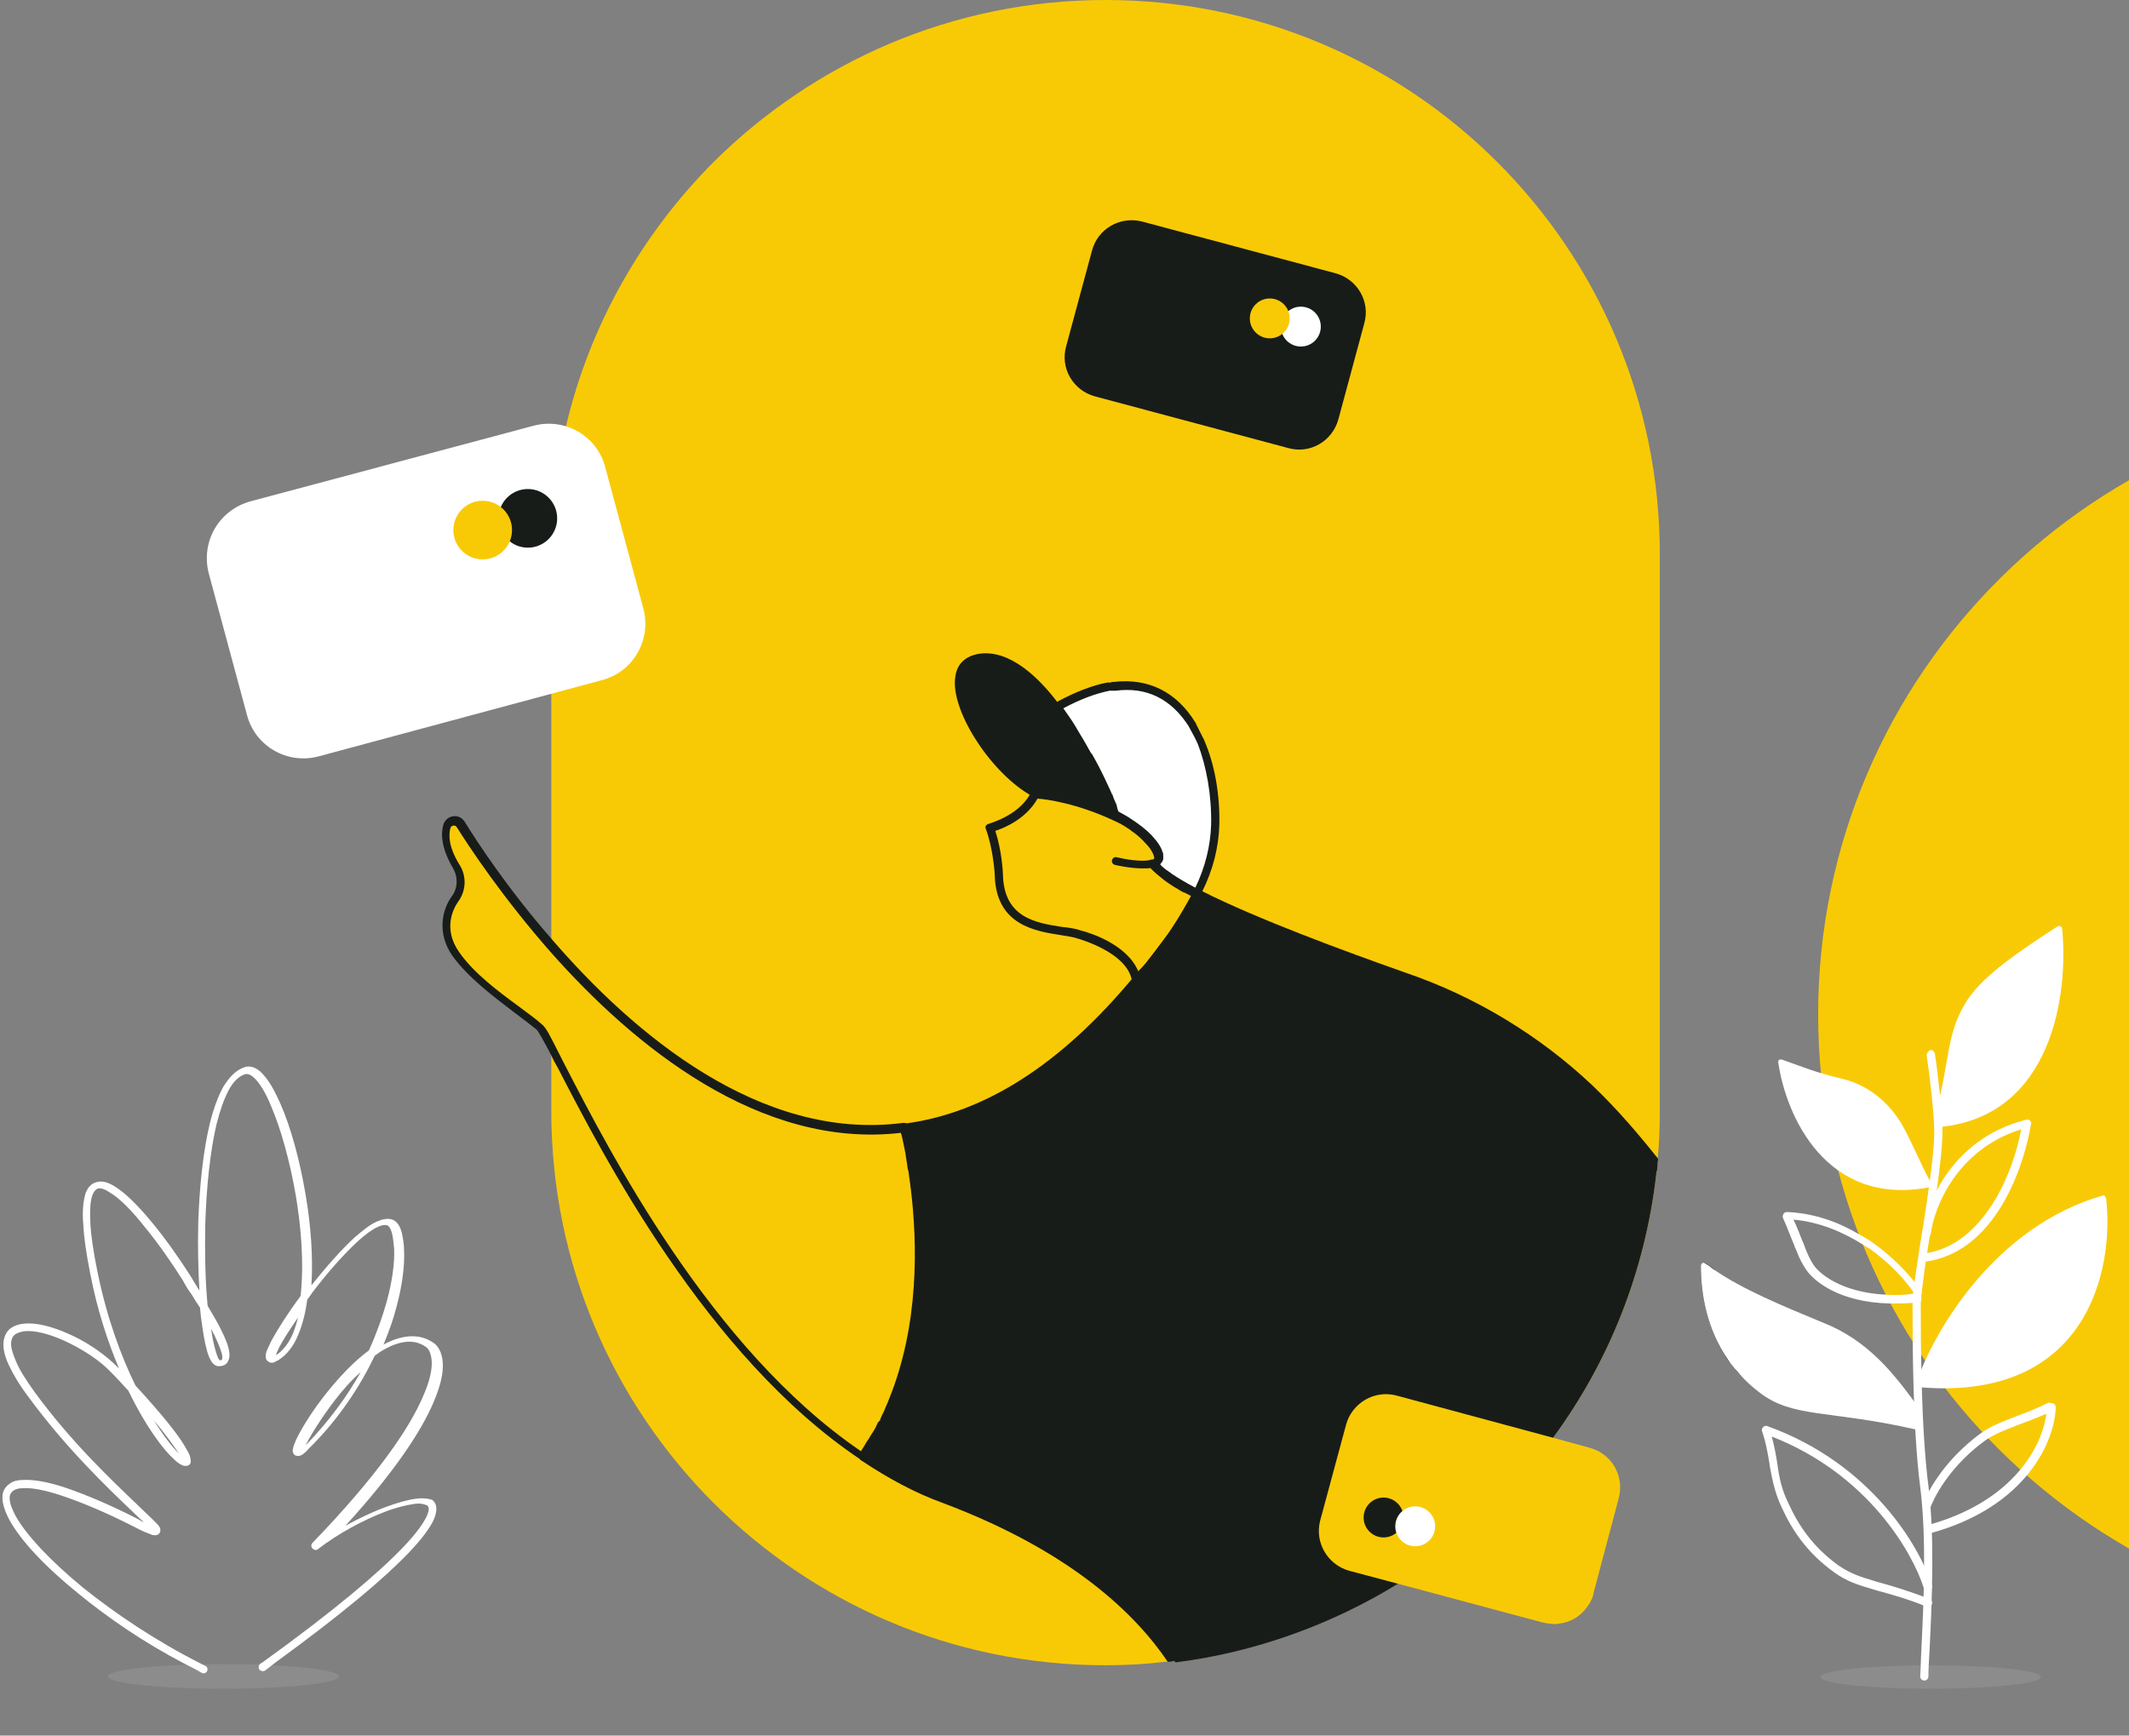 <svg xmlns="http://www.w3.org/2000/svg" width="363" height="296" fill="none" viewBox="0 0 363 296">
    <rect x="0" y="0" width="363" height="296" fill="#808080" stroke="none"/>
    <g clip-path="url(#clip0)">
        <path fill="#F8CA06" d="M283 94.5v95c0 2.9-.1 5.7-.4 8.5 0 .4 0 .7-.1 1.1 0 .4-.1.7-.1 1.1-1.9 16.7-8.1 32.1-17.6 45-7.2 9.9-16.4 18.4-26.9 24.8-11.2 6.9-23.8 11.5-37.4 13.2-.3 0-.6.1-.9.1-.3 0-.6.1-.8.1-3.4.4-6.8.6-10.3.6-52.2 0-94.5-42.3-94.5-94.5v-95c0-1.1 0-2.1.1-3.2 0-1.8.2-3.6.3-5.3.4-4.5 1.1-8.9 2.1-13.3 4.1-17.4 13-32.8 25.1-45C138.8 10.6 162.4 0 188.5 0 240.7 0 283 42.3 283 94.5zM415.5 278c58.266 0 105.5-47.01 105.5-105S473.766 68 415.5 68 310 115.01 310 173s47.234 105 105.5 105z"/>
        <path fill="#fff" d="M204 152.3c-3.3-1.7-5.9-3.3-7.1-4.6-.2-.2-.3-.3-.4-.5.6-.2 1-.6.9-1.2 0-.6-.5-1.6-1.7-2.9-1.5-1.6-3.7-3-5.8-4.1.1 0-.3-1.1-1-2.9 0-.1-.1-.2-.1-.3-.8-1.8-1.9-4.3-3.3-6.9-.1-.1-.1-.3-.2-.4-.1-.2-.2-.3-.3-.5-1.4-2.5-3-5.1-4.8-7.5 0 0 0-.1-.1-.1 3.2-1.9 6.1-3 8.7-3.4h.2c.1 0 .2 0 .2-.1h.1c.1 0 .2 0 .3-.1h.3c6.2-.8 10.4 2.1 13.2 6.6.5.9 1 1.8 1.4 2.7 0 0 0 .1.1.1 1.9 4.3 2.6 9.5 2.5 14.2 0 4.3-1.1 8.3-3.1 11.9z"/>
        <path fill="#181C19" d="M205.3 126.2c0-.1 0-.1-.1-.2l-1.3-2.6c0-.1 0-.1-.1-.2-3.2-5.2-8-7.6-13.9-6.9h-.2c-.1 0-.2 0-.3.1H189.1 188.8c-2.6.5-5.4 1.6-8.4 3.2-.2.1-.3.2-.5.3l-.1.1c-.2.2-.3.4-.2.7 0 .1.1.2.2.3.4.6.9 1.2 1.3 1.8.2.2.3.4.5.7.2.3.4.6.6 1 .8 1.2 1.6 2.5 2.3 3.9l.3.6s0 .1.1.1c0 .1.1.1.1.2 1.5 2.8 2.7 5.2 3.3 6.8 0 .1.1.1.1.2l.6-.3-.5.4c.2.5.4.9.5 1.2 0 .1 0 .1.1.2.1.3.2.5.2.7 0 .1 0 .1.1.2v.2c0 .2 0 .4.2.5l.2.2c.9.5 1.7.9 2.5 1.4.3.2.5.3.7.5.9.6 1.7 1.3 2.4 2 .8.9 1.2 1.5 1.4 1.9 0 .1 0 .1.1.2v.1c0 .1 0 .2.1.3 0 .2 0 .3-.4.5h-.1c-.1 0-.3.2-.4.3-.1.2-.1.5 0 .7.1.1.2.3.3.4 0 0 .1.1.1.2.5.5 1.2 1.1 2.1 1.8.4.3.8.6 1.3.9.3.2.6.4 1 .6.3.2.6.4 1 .6h.1l.6.3.6.3.6.3c.1 0 .2.1.3.1.2 0 .5-.1.6-.4l.3-.6c1.8-3.6 2.8-7.5 2.9-11.4.1-5.2-.8-10.3-2.6-14.4zm1.2 14.4c-.1 3.6-1 7.3-2.7 10.8-1.7-.9-3-1.7-3.9-2.3-.3-.2-.5-.4-.7-.5-.6-.4-1.1-.8-1.4-1.2.1-.1.2-.2.2-.3l.2-.2c.1-.3.2-.6.1-1v-.3c0-.1 0-.2-.1-.3-.2-.8-.8-1.7-1.8-2.8-.4-.4-.8-.8-1.3-1.2-.2-.1-.3-.3-.5-.4-.5-.4-1.1-.8-1.7-1.2-.7-.5-1.5-.9-2.2-1.3-.1-.2-.2-.5-.3-1v-.1c-.2-.4-.4-.9-.7-1.6v-.2l-.7.5.5-.4c-.7-1.6-1.8-4.1-3.4-7l-.1-.1c-.1-.1-.1-.2-.1-.2l-.3-.5c-.7-1.2-1.4-2.5-2.1-3.7-.1-.2-.2-.3-.3-.5-.6-1-1.3-1.9-1.9-2.8 2.8-1.5 5.4-2.5 7.9-3h1c5.3-.7 9.5 1.4 12.5 6.1 0 0 0 .1.1.2.4.8.9 1.6 1.3 2.5 0 .1 0 .1.1.2 1.5 3.9 2.4 8.8 2.3 13.8z"/>
        <path fill="#F8CA06" d="M204.001 152.3c-5 9.5-9.7 13.9-10.4 14.6-1-5.3-9.6-7.6-9.6-7.6-3.6-1.3-13.7 0-13.8-10.4 0 0-.2-4.5-1.5-7.8 0 0 5.6-1.4 7.7-5.8 0 0 6 .3 13.6 3.8 2.2 1 4.3 2.4 5.8 4.1 1.1 1.2 1.6 2.1 1.7 2.8.1.7-.3 1-.9 1.2.1.2.2.3.4.5 1.2 1.3 3.7 2.9 7 4.6z"/>
        <path fill="#181C19" d="M204.7 152.1c-.1-.2-.2-.3-.4-.4 0 0-.1 0-.1-.1-.2-.1-.3-.2-.5-.2-1.7-.9-3-1.7-3.9-2.3-.3-.2-.5-.4-.7-.5-.7-.5-1.1-.9-1.4-1.2l.2-.2.2-.2c.2-.3.2-.7.2-1v-.2c0-.1 0-.2-.1-.3-.2-.8-.8-1.6-1.8-2.7-.4-.4-.8-.9-1.3-1.3-.2-.1-.3-.3-.5-.4-.5-.4-1.1-.8-1.7-1.2-.7-.4-1.5-.9-2.3-1.2-.1-.1-.2-.1-.3-.2-.2-.1-.3-.2-.5-.2-.3-.1-.6-.3-.9-.4-7-3-12.2-3.2-12.5-3.2-.2 0-.4.1-.5.2 0 0-.1.1-.1.2-.1.1-.1.3-.2.4-2.1 3.7-6.9 4.9-7 5-.2 0-.4.2-.5.3-.1.2-.1.4 0 .6 1.2 3.2 1.5 7.5 1.5 7.6.1 8.8 6.9 9.8 11.4 10.5 1.1.2 2.1.3 2.8.6h.1c.2.1 7.8 2.2 9 6.7 0 .1.1.2.1.3 0 .2.1.3.2.4l.2.2h.2c.2 0 .3 0 .4-.2l.1-.1c3.4-3.4 7-8.4 10.1-14.1l.3-.6c.3-.2.3-.4.2-.6zm-20.4 6.6c-.8-.3-1.9-.5-3.1-.6-4.5-.7-10.1-1.5-10.2-9.1 0-.2-.2-4-1.3-7.3 1.6-.5 5.3-2.1 7.2-5.5 1.5.1 6.7.8 12.9 3.7.9.4 1.7.8 2.4 1.3.3.2.5.3.7.5.9.6 1.7 1.3 2.4 2.1.8.8 1.1 1.4 1.3 1.8 0 .1 0 .1.1.2v.1c0 .1.1.2.1.3 0 .2 0 .3-.3.5 0 0-.1 0-.2.1l-.3.3c-.1.2-.1.5 0 .7.1.1.2.3.3.4l.1.1c.5.5 1.2 1.1 2.1 1.8.4.3.8.6 1.3.9.3.2.6.4 1 .6.3.2.6.4 1 .6h.1l.6.3.6.3c-1.1 2-2.2 3.9-3.4 5.7-.4.6-.8 1.2-1.2 1.7-1.1 1.5-2.1 2.9-3.2 4.2-.4.5-.8.9-1.2 1.3-1.9-4.7-8.5-6.7-9.8-7z"/>
        <path fill="#181C19" d="M194.8 148.1c-2 0-4.3-.5-4.7-.6-.4-.1-.6-.5-.5-.8.1-.4.5-.6.8-.5 1.2.3 4.5.9 5.9.4.4-.1.8.1.9.4.1.4-.1.8-.4.9-.5.2-1.2.2-2 .2z"/>
        <path fill="#fff" d="M188.9 135.9c-.8-1.8-1.9-4.3-3.3-6.9 1.4 2.7 2.6 5.1 3.3 6.9z"/>
        <path fill="#181C19" d="M188.9 136.6c-.3 0-.5-.2-.6-.4-.7-1.6-1.8-4-3.3-6.8-.1-.1-.1-.2-.1-.3 0-.2.1-.5.4-.6.3-.2.8-.1 1 .3 1.6 2.8 2.7 5.3 3.4 6.9 0 .1.1.2.1.3 0 .3-.2.5-.4.6h-.5z"/>
        <path fill="#181C19" d="M189.9 138.9c-7.5-3.4-13.6-3.8-13.6-3.8-8.9-4.9-18-21.6-9.3-23 4.6-.7 9.3 3.3 13.2 8.5l.1.1c1.8 2.4 3.4 4.9 4.8 7.4.1.2.2.3.3.5.1.1.1.3.2.4 1.4 2.6 2.6 5.1 3.3 6.9.1.1.1.2.1.3.7 1.6 1 2.7.9 2.7z"/>
        <path fill="#181C19" d="M190.6 138.7c0-.2-.1-.6-.3-1.1v-.1c-.2-.4-.3-1-.6-1.6 0-.1-.1-.2-.1-.3 0-.1-.1-.2-.1-.2-.1-.3-.2-.6-.4-.9 0 0 0-.1-.1-.1-.1-.2-.2-.4-.3-.7 0 0 0-.1-.1-.1-.2-.5-.5-1-.8-1.6-.2-.3-.3-.7-.5-1v-.1c-.3-.7-.7-1.3-1.1-2.1v-.1s0-.1-.1-.1c0-.1-.1-.1-.1-.2l-.3-.5c-.7-1.3-1.4-2.5-2.2-3.6-.1-.2-.2-.3-.3-.5-.8-1.2-1.6-2.3-2.4-3.4l-.1-.1c-.1-.2-.2-.3-.3-.4-3.3-4.4-8.3-9.2-13.5-8.4-2.3.4-3.7 1.7-4 3.8-1 5.5 5.7 16.1 12.6 20.2.1.1.3.2.4.2.1 0 .1.1.2.1h.1c.1 0 6 .4 13.2 3.7 0 0 .1 0 .1.1.1.1.2.1.3.1.2 0 .4-.1.5-.3.3-.2.4-.4.3-.7zm-26.3-23.2c.3-1.5 1.2-2.4 2.8-2.7 4.7-.7 9.4 4.1 12.5 8.3 0 0 0 .1.1.1.5.6.9 1.2 1.4 1.8.2.2.3.4.5.7.2.3.4.6.6 1 .8 1.2 1.6 2.5 2.3 3.9l.4.6c0 .1.1.2.1.2.2.3.4.6.5.9 0 .1.1.1.1.2.2.3.3.6.5.9.2.4.4.8.6 1.1.1.2.2.5.3.7.1.2.1.3.2.4.1.3.2.5.4.8.1.3.2.5.3.7l.3.6v.1c0 .1.1.2.1.3V136.4c.2.5.4.9.5 1.3-6.3-2.7-11.4-3.2-12.4-3.3-6.4-3.7-13-13.9-12.1-18.9z"/>
        <path fill="#F8CA06" d="M147.002 248.5c-32.8-22-52.4-70.8-55.1-73.2-3-2.8-10.4-7.1-14.2-12.4-2.5-3.6-1.8-7.1-.2-9.4 1.2-1.7 1.3-3.9.2-5.7-1.9-3.2-2-5.4-1.5-6.8.3-1 1.7-1.2 2.3-.3 5.9 9.5 37.4 56.7 75.7 51.7 0-.1 9 32.6-7.2 56.1z"/>
        <path fill="#181C19" d="M155.501 194.9c0-.2-.1-.3-.1-.5s-.1-.3-.1-.5c-.2-.9-.4-1.5-.4-1.8 0-.1-.1-.2-.1-.2-.1-.3-.4-.4-.7-.4h-.1c-24.4 3.2-46.1-15.3-59.9-31.3-7.6-8.7-12.8-16.7-14.9-20.1-.4-.6-1.1-1-1.9-.9-.8.1-1.4.6-1.7 1.4-.4 1.4-.5 3.8 1.6 7.4.9 1.5.9 3.5-.2 4.9-1.7 2.4-2.5 6.4.2 10.2 2.7 3.7 7 6.9 10.4 9.5 1.6 1.2 2.9 2.2 3.9 3 .3.3 1.3 2.1 2.5 4.4.3.7.7 1.4 1.1 2.1 7.6 14.7 25.3 49.2 51.6 66.8.1.1.2.1.4.1s.4-.1.6-.3c.1-.2.3-.4.4-.6.2-.3.4-.7.6-1 0 0 0-.1.1-.1l1.2-2.1c.4-.6.7-1.3 1-2 .3-.6.6-1.2.9-1.9 8.3-18 5.2-38.6 3.6-46.1zm-6 48.1c-.3.7-.7 1.3-1.1 1.9-.2.3-.3.6-.5.8-.3.4-.5.9-.8 1.3-.1.2-.2.3-.3.5-25.7-17.5-43-51.4-50.5-65.9-1-1.9-1.7-3.4-2.3-4.5-.7-1.4-1.2-2.1-1.6-2.4-1-.9-2.4-1.9-4-3.1-3.4-2.5-7.6-5.6-10.1-9.2-2.9-4.1-.9-7.6-.2-8.6 1.4-1.9 1.5-4.4.2-6.4-1.9-3.1-1.8-5.1-1.5-6.2.1-.3.4-.4.5-.4h.1c.1 0 .3 0 .5.3 2.2 3.5 7.9 12.1 16.1 21.4 14 15.8 35.5 33.5 59.6 30.7.2.6.4 1.6.7 3.1 0 .2.1.3.1.5v.1c.1.6.2 1.2.3 1.9 0 .3.1.7.2 1 0 .3.1.5.1.8 0 .2.1.4.1.7.1.5.1 1 .2 1.5 1.1 9.1 1.5 23.1-3.8 36-.2.6-.5 1.1-.7 1.7-.3.6-.6 1.2-.8 1.8-.2.1-.4.4-.5.7z"/>
        <path fill="#181C19" d="M264.8 245.2c9.5-12.9 15.7-28.3 17.6-45 0-.4.1-.7.1-1.1-3.1-4.5-6.9-9.1-11.5-13.5-9-8.5-19.8-15-31.5-19.1-9.6-3.4-25.2-9.1-34.8-13.9l-.6-.3-.3.6c-.1.2-.3.5-.4.7-.1.2-.2.4-.4.7-.1.2-.3.4-.4.7-.1.2-.2.4-.4.6-.8 1.4-1.7 2.7-2.4 3.8-.3.4-.5.8-.8 1.1-.8 1.1-1.5 2-2.1 2.7l-.1.1c-.1.1-.2.3-.3.4-.4.4-.7.8-1 1.2-.9 1-1.5 1.6-1.8 1.8-.1.2-.3.4-.4.5-13.1 15.7-26.1 23-38.4 24.8-.2 0-.4.1-.7.1 0 0 .5 2 1.1 5.4.1.7.2 1.4.3 2.2.1.5.2 1.1.2 1.6.1.6.1 1.1.2 1.7.2 1.5.3 3.1.4 4.8 0 .7.1 1.4.1 2.1V217c0 .4 0 .9-.1 1.3-.1.9-.1 1.8-.2 2.7-.1.9-.2 1.8-.3 2.8-.1 1.1-.3 2.2-.5 3.4-.1.4-.1.7-.2 1.1-.2 1-.4 2.1-.7 3.1-.1.3-.2.6-.2.9l-.3.9-.6 1.8c-.2.5-.3 1-.5 1.6v.1l-.6 1.5c-.4 1-.9 2.1-1.4 3.1-.2.3-.3.6-.4.9-.1.3-.3.5-.4.8-.3.6-.6 1.2-.9 1.7-.2.3-.3.6-.5.8-.2.3-.3.5-.5.8-.4.6-.7 1.2-1.1 1.7.2.1.4.3.6.4 4.1 2.8 8.5 5 13.1 6.8 22.6 8.5 33.8 19.6 39.2 27.8.3 0 .2.5.5.5 13.6-1.7 26.9-6.6 38-13.5l26.3-24.8zm30.9-11.9c-.7-5-2-11-4.4-17.4-.2-.1-.3-.2-.5-.3-.2-.1-.4-.1-.5-.1-.2.1-.3.2-.3.5 0 4.7 1.1 10.8 4.7 16.1.3.3.7.8 1 1.2z"/>
        <path fill="#181C19" d="M296.5 234.2c-.6-5-1.9-11.1-4.2-17.7-.3-.2-.6-.5-.9-.7-.2-.1-.3-.2-.5-.3-.2-.1-.4-.1-.5-.1 2.3 6.1 3.7 11.7 4.4 16.6.3.4.6.9 1 1.3.1.3.4.6.7.9zm-25-49.1c-8.9-8.4-19.8-15.1-31.8-19.2-10.5-3.7-25.4-9.2-34.7-13.9l-.6-.3h-.1c-.3-.1-.6.1-.8.3l-.3.6c-1.1 2-2.2 3.9-3.4 5.7-.4.6-.8 1.2-1.2 1.7-1.1 1.5-2.2 2.9-3.2 4.2-.4.5-.8.9-1.2 1.3-.2.2-.4.4-.5.6l-.3.3c-.1.1-.2.2-.2.3-12.2 14.7-25.2 23.1-38.8 24.9h-.2l-.3.3c-.1.1-.1.3-.1.5v.1c0 .1.4 1.4.8 3.7 0 .2.1.3.1.5v.1c.1.6.2 1.2.3 1.9 0 .3.1.7.2 1 0 .3.1.5.1.8 0 .2.1.4.1.7.1.5.1 1 .2 1.5 1.1 9.1 1.4 23.1-3.8 36-.2.6-.5 1.1-.7 1.7-.3.6-.6 1.2-.8 1.8-.2.3-.3.6-.5.9-.3.7-.7 1.3-1.1 1.9-.2.3-.3.6-.5.8-.3.4-.5.9-.8 1.3-.1.2-.2.3-.3.5-.1.2-.2.4-.4.6-.1.2-.1.3-.1.5s.1.3.3.4c4.5 3 9.1 5.5 13.8 7.2 22.1 8.3 33 19.1 38.4 27.1.3 0 .6 0 .8-.1.3 0 .6-.1.9-.1-5.3-8.3-16.4-19.5-39.6-28.2-4.4-1.6-8.7-3.9-13-6.7.2-.3.4-.7.6-1 0 0 0-.1.1-.1l1.2-2.1c.4-.6.7-1.3 1-2 .3-.6.6-1.2.9-1.9 8.2-18.2 5.1-39 3.6-46.4 0-.2-.1-.3-.1-.5s-.1-.3-.1-.5c-.1-.4-.2-.8-.2-1.1 13.7-2.1 26.9-10.6 39.1-25.5v-.1l.1-.1c3.4-3.4 7-8.4 10.1-14.1 9.4 4.7 24.4 10.2 34.9 14 11.7 4.1 22.5 10.7 31.2 18.9 4.8 4.6 8.7 9.3 11.9 14 0-.4.1-.7.1-1.1 0-.4.1-.7.1-1.1-3.1-3.9-6.8-8.3-11.2-12.5z"/>
        <path fill="#fff" d="M42.7 85.5L91 72.6c5.3-1.4 10.799 1.7 12.199 7.1l6.5 24.1c1.4 5.3-1.7 10.8-7.1 12.2l-48.3 13c-5.3 1.4-10.8-1.7-12.2-7.1l-6.5-24.1c-1.4-5.4 1.7-10.8 7.1-12.3z"/>
        <path fill="#181C19" d="M90 93.4c2.761 0 5-2.239 5-5 0-2.762-2.239-5-5-5s-5 2.238-5 5c0 2.761 2.239 5 5 5z"/>
        <path fill="#F8CA06" d="M82.3 95.4c2.762 0 5-2.239 5-5 0-2.762-2.238-5-5-5-2.76 0-5 2.238-5 5 0 2.761 2.24 5 5 5z"/>
        <path fill="#181C19" d="M194.799 37.8l32.9 8.8c3.7 1 6 4.8 4.9 8.6l-4.4 16.3c-1 3.7-4.8 6-8.6 4.9l-32.9-8.8c-3.7-1-6-4.8-4.9-8.6l4.4-16.3c1-3.7 4.8-5.9 8.6-4.9z"/>
        <path fill="#fff" d="M221.8 59.1c1.878 0 3.4-1.522 3.4-3.4s-1.522-3.4-3.4-3.4c-1.877 0-3.4 1.522-3.4 3.4s1.523 3.4 3.4 3.4z"/>
        <path fill="#F8CA06" d="M216.5 57.7c1.877 0 3.4-1.522 3.4-3.4s-1.523-3.4-3.4-3.4c-1.878 0-3.4 1.522-3.4 3.4s1.522 3.4 3.4 3.4zM276 255.5l-4.3 16.2v.1c-.1.4-.2.8-.4 1.1-.2.5-.5.9-.8 1.3-1.1 1.5-2.8 2.5-4.7 2.7-.5.1-1 .1-1.5 0-.4 0-.8-.1-1.2-.2h-.1l-25-6.7-7.9-2.1c-3.7-1-6-4.8-5-8.6l4.4-16.3c1-3.7 4.8-6 8.6-5l26.7 7.2 6.2 1.7c3.8 1 6 4.8 5 8.6z"/>
        <path fill="#181C19" d="M235.9 262.2c1.878 0 3.4-1.522 3.4-3.4s-1.522-3.4-3.4-3.4-3.4 1.522-3.4 3.4 1.522 3.4 3.4 3.4z"/>
        <path fill="#fff" d="M241.3 263.7c1.878 0 3.4-1.522 3.4-3.4s-1.522-3.4-3.4-3.4c-1.877 0-3.4 1.522-3.4 3.4s1.523 3.4 3.4 3.4z"/>
        <path fill="#fff" d="M329.2 288c10.383 0 18.8-.895 18.8-2s-8.417-2-18.8-2c-10.383 0-18.8.895-18.8 2s8.417 2 18.8 2z" opacity=".1"/>
        <path fill="#fff" d="M358.5 203.9c-18.2 5.2-28.5 22.8-31.5 31.2v1c0 .3.2.5.5.5 28.4 2.3 33-20.1 31.6-32.2-.1-.4-.3-.6-.6-.5zM327.3 240.5v2.8c0 .3-.3.5-.5.5h-.1c-14.9-3.4-21.1-1.9-26.8-6.4-1.3-1-2.4-2-3.4-3.2-.3-.3-.5-.6-.8-.9-.3-.4-.7-.8-1-1.3-3.7-5.3-4.7-11.4-4.7-16.1 0-.2.1-.4.3-.5.2-.1.3 0 .5.1.1.1.3.2.5.3.3.2.6.5.9.7 4.9 3.4 11.7 6.2 18.7 9.1 7.6 3 12 8.7 15.6 13.6.2.3.4.6.7 1 .1.1.1.2.1.3zM330.799 192.2c19.2-1.9 21.9-22.8 20.8-33.8 0-.4-.4-.6-.8-.4-8.7 5.6-13.1 9.1-15.4 12.6-3.6 5.6-2.9 10.1-5.2 18.6v2.4c0 .4.3.6.6.6zM328.899 202.5c-17.6 3.3-24.4-12.3-25.7-21.3-.1-.4.3-.6.6-.5 4.3 1.5 5.4 2.1 10.4 3.3 5.2 1.3 8.4 4.9 10.1 7.8 1.6 2.8 2.8 5.9 4.9 9.9.2.4 0 .8-.3.8z"/>
        <path fill="#fff" fill-rule="evenodd" d="M329.1 179.1c.4-.1.7.2.8.6.5 3.2 1.3 10.3 1.3 13.2 0 3.5-.9 9.8-1.8 15.7l-.3 1.8c-.4 2.3-.7 4.6-1 6.5-.3 2.4-.6 4.4-.6 5.5v.5c0 5.2 0 20.4 1.3 30.5 1.1 8.8.6 19.8.2 28-.1 1.6-.2 3.2-.2 4.5 0 .4-.3.7-.7.7-.4 0-.7-.3-.7-.7.1-1.4.1-2.9.2-4.6.4-8.2.9-19-.2-27.7-1.3-10.1-1.3-25.4-1.3-30.6v-.5c0-1.2.2-3.2.6-5.7.3-1.9.6-4.2 1-6.5l.3-1.8c.9-5.9 1.8-12.1 1.8-15.5 0-2.8-.8-9.8-1.3-13 0-.4.3-.8.6-.9z" clip-rule="evenodd"/>
        <path fill="#fff" fill-rule="evenodd" d="M350.201 239.4c.2.1.3.4.3.6-.1 5.4-4.7 17.1-21.8 21.6l-.4-1.4c15.2-4 20-13.9 20.6-19.1-1.8.8-3.4 1.4-4.8 1.9-.3.1-.7.3-1 .4-1.8.7-3.3 1.3-4.8 2.4-5.3 3.9-8.2 8.7-9.2 11.4l-1.3-.5c1.1-3 4.2-8 9.7-12.1 1.6-1.2 3.3-1.9 5.1-2.6.3-.1.7-.3 1-.4 1.6-.6 3.5-1.3 5.7-2.4.5.1.7.1.9.2zM300.6 243.4c.2-.2.5-.3.7-.2 17.8 6.4 26.1 20.7 28.1 27.2.1.4-.1.8-.5.9-.4.1-.8-.1-.9-.5-1.9-6-9.5-19.4-25.9-25.8.4 1.6.7 3 .9 4.4 0 .2.1.4.1.7.3 2 .7 4 1.8 6.2 1.8 4 4.3 7.6 8.6 10.7 1.9 1.3 3.6 1.9 6 2.6.3.1.6.2 1 .3 2.2.6 4.9 1.4 8.5 2.8.4.1.5.6.4.9-.1.4-.6.5-.9.4-3.5-1.4-6.1-2.1-8.3-2.7-.3-.1-.7-.2-1-.3-2.4-.7-4.3-1.3-6.4-2.8-4.6-3.3-7.2-7.1-9.1-11.3-1.1-2.4-1.5-4.5-1.9-6.6 0-.2-.1-.4-.1-.7-.3-1.8-.6-3.6-1.3-5.6 0-.1 0-.4.2-.6zM327.5 220c-.3-.4-.6-.9-1-1.3-1.6-2-4-4.5-7.1-6.7-.8-.6-1.7-1.1-2.6-1.6-3.4-2-7.5-3.5-12.1-3.7-.2 0-.5.1-.6.3-.1.2-.2.4-.1.7.9 2 1.4 3.5 1.9 4.6.1.4.3.7.4 1 .5 1.3 1 2.3 1.7 3.3 1.3 1.9 5.6 5.5 14.2 5.7 1.2 0 2.5 0 4-.1.2 0 .5 0 .8-.1.4 0 .7-.4.6-.8 0-.2-.1-.3-.2-.4.3-.3.3-.6.1-.9zm-6 .8c-7.7-.4-11.4-3.7-12.3-5.1-.6-.9-1-1.8-1.5-3.1-.1-.3-.2-.6-.4-1-.4-1-.8-2.1-1.5-3.6 4.5.4 8.6 2.2 11.9 4.3.3.2.6.4 1 .6 3.7 2.6 6.4 5.7 7.7 7.7-1.8.3-3.4.3-4.9.2zM346.099 191.1c.2.2.3.4.2.6-.6 3.6-2.1 9.1-5 13.9-2.9 4.8-7.2 8.9-13.3 9.6-.4 0-.7-.2-.8-.6 0-.4.2-.7.6-.8 5.5-.6 9.4-4.4 12.2-8.9 2.5-4.1 4-8.8 4.6-12.3-10.9 3.4-14.8 13.2-15.4 17.8-.1.4-.4.7-.8.6-.4-.1-.7-.4-.6-.8.7-5.1 5.1-16 17.5-19.2.4-.1.6-.1.8.1z" clip-rule="evenodd"/>
        <path fill="#fff" d="M38.1 288c10.88 0 19.7-.94 19.7-2.1 0-1.16-8.82-2.1-19.7-2.1-10.88 0-19.7.94-19.7 2.1 0 1.16 8.82 2.1 19.7 2.1z" opacity=".1"/>
        <path fill="#fff" fill-rule="evenodd" d="M72.9 255.6c-.6-.1-1.3-.1-2 0-1.5.2-3.2.7-5.1 1.4-2.2.8-4.5 1.9-6.9 3.2 8.4-9.2 12.9-16.1 15-21 1.2-2.8 1.7-5 1.6-6.7-.1-1.7-.7-2.9-1.6-3.5-2.6-1.8-5.7-1.2-8.5.3.9-2.2 1.7-4.4 2.2-6.4 1-3.7 1.4-7 1.3-9.5 0-1.2-.2-2.3-.4-3.2-.2-.8-.6-1.6-1.2-2-.9-.6-2.1-.3-3.2.2s-2.3 1.5-3.6 2.6c-2.4 2.2-5 5.2-7.4 8.2.3-4.8-.1-10.3-1-15.5-1-5.9-2.5-11.4-4.3-15.5-.9-2-1.8-3.7-2.8-4.8-.9-1.1-2.1-1.8-3.3-1.4-1.5.5-2.6 1.7-3.6 3.3-.9 1.6-1.7 3.8-2.3 6.2-1.2 4.9-1.8 11.1-2 17.1-.1 4 0 8 .2 11.5-.5-.8-1-1.6-1.4-2.3-1.9-3-4.2-6.3-6.5-9.1s-4.6-5.2-6.6-6.4c-1-.6-2-1-3-.7-1 .2-1.7 1.1-2 2.2-.3 1.2-.5 2.8-.3 5 .1 2.2.5 5 1.2 8.5 1.2 6.2 3 11.6 4.9 16.1l-.3-.3c-2-2-4.7-3.9-7.4-5.2-2.7-1.3-5.5-2.2-7.7-2.2-1.1 0-2.1.2-2.9.7-.8.5-1.3 1.4-1.4 2.5-.1 1.1.2 2.4.9 3.9s1.8 3.4 3.4 5.5c6.3 8.6 13.4 15.4 17.6 19.4l.3.3c.6.6 1.2 1.1 1.7 1.6-.3-.1-.6-.3-.9-.5-4.9-2.5-9-4.2-12.2-5.3-3.2-1.1-5.7-1.5-7.5-1.4-.9 0-1.7.2-2.2.6-.6.4-1 .9-1.2 1.6-.3 1.3.2 2.9 1.1 4.6 1.9 3.5 6.1 8 11.8 12.6 5 4.1 11.1 8.3 18 11.9 1 .5 2 1 3 1.6.3.2.8 0 .9-.3.2-.3 0-.8-.3-.9l-.8-.4c-7.7-3.9-14.5-8.5-20-12.9-5.6-4.6-9.7-9-11.5-12.2-.9-1.7-1.2-2.8-1-3.6.1-.3.3-.6.6-.8.3-.2.8-.4 1.6-.4 1.5-.1 3.8.3 7 1.4 3.2 1.1 7.1 2.7 12 5.2 1.3.7 2.3 1.1 2.9 1.3.1.1.3.1.4.1.1 0 .3.1.4 0 .2 0 .5-.1.7-.5.1-.3 0-.6 0-.7-.1-.2-.3-.5-.5-.7l-.8-.8c-.6-.6-1.4-1.3-2.3-2.2l-.3-.3c-4.2-4-11.3-10.7-17.5-19.2-1.5-2.1-2.6-3.8-3.2-5.3-.6-1.4-.9-2.5-.8-3.2.1-.7.3-1.1.8-1.4.5-.3 1.2-.5 2.1-.5 1.9 0 4.5.8 7.1 2.1 2.6 1.3 5.2 3 7 4.9 1.1 1.1 2.1 2.2 3 3.2 2.9 6 5.9 10 7.8 11.7.4.4.8.7 1.2.9.2.1.4.2.6.2.2 0 .6 0 .8-.2.2-.2.3-.6.2-.8 0-.2-.1-.4-.1-.6-.1-.4-.4-.9-.8-1.6-1.2-2.1-3.9-5.5-8.5-10.5-2.5-5.1-4.9-11.6-6.5-19.5-.7-3.4-1.1-6.2-1.2-8.3-.1-2.1 0-3.6.3-4.5.3-.9.7-1.2 1-1.3.4-.1 1 0 1.9.6 1.8 1 4 3.3 6.2 6.1 2.3 2.8 4.5 6 6.4 9 .4.8.9 1.6 1.5 2.4.4.7.9 1.5 1.4 2.2.1.7.1 1.3.2 1.9.3 2.2.6 4.1 1 5.5.2.7.4 1.2.7 1.7.2.4.7.9 1.3.9.6 0 1.2-.2 1.5-.7.3-.5.4-1.1.3-1.6-.1-1.1-.7-2.5-1.4-3.9-.6-1.3-1.5-2.7-2.3-4.1-.4-4.1-.5-9-.4-14.1.2-6 .8-12.1 1.9-16.8.6-2.4 1.3-4.4 2.1-5.9s1.8-2.4 2.8-2.7c.4-.1 1 0 1.9 1 .8.9 1.7 2.4 2.5 4.4 1.7 3.9 3.2 9.4 4.2 15.1 1 5.8 1.4 11.8.9 16.8 0 .2 0 .4-.1.6-2.1 2.8-3.8 5.5-4.9 7.5-.3.6-.5 1.1-.7 1.5-.2.4-.3.8-.3 1.2 0 .2 0 .4.2.7.2.2.5.4.7.4.2 0 .5 0 .6-.1.1-.1.4-.2.6-.3 1.6-1 2.7-2.5 3.5-4.5.7-1.7 1.2-3.7 1.5-5.9.3-.3.5-.7.8-1.1 2.5-3.3 5.3-6.5 7.8-8.8 1.2-1.1 2.4-2 3.3-2.4 1-.5 1.5-.4 1.8-.3.2.1.5.5.7 1.2.2.7.3 1.7.4 2.8.1 2.3-.3 5.5-1.3 9.1-.7 2.5-1.7 5.3-3 8.2-2.6 1.9-5 4.5-7.1 7.1-2.5 3.1-4.4 6.2-5.3 8.1-.2.5-.4.9-.5 1.3 0 .2-.1.4-.1.5 0 .2 0 .4.2.7.2.3.6.3.8.3.2 0 .4-.1.6-.2.3-.2.7-.5 1.1-1 5.2-5.1 8.8-10.7 11.3-15.9.3-.2.7-.5 1-.7 2.9-1.8 5.6-2.3 7.7-.8.5.3.9 1.1 1 2.4.1 1.4-.3 3.4-1.5 6.1-2.3 5.4-7.8 13.5-18.8 24.9-.3.3-.3.7 0 1 .3.3.7.3.9.1 3.5-2.7 7.8-5 11.5-6.4 1.8-.7 3.5-1.1 4.8-1.3.7-.1 1.2-.1 1.6 0 .4.1.7.2.8.3.2.2.4.6-.2 1.9-.6 1.2-1.8 2.9-3.9 5.1-4.2 4.4-11.7 10.8-23.9 19.6-.1.1-.3.2-.5.3-.3.2-.4.7-.2 1 .2.3.7.4 1 .2.6-.5 1.2-.9 1.8-1.4 11.4-8.3 18.6-14.4 22.7-18.7 2.2-2.3 3.5-4.1 4.2-5.5.6-1.4.8-2.7-.2-3.5.3.1-.2-.1-.8-.2zm-42.4-7.7s0 .1 0 0c-1.1-1.1-2.6-3-4.3-5.7 2.2 2.6 3.5 4.5 4.3 5.7zm6.1-20.1c.7 1.5 1.2 2.7 1.3 3.5 0 .4 0 .6-.1.6 0 0-.1.1-.3.1l-.2-.2c-.2-.3-.3-.7-.5-1.3-.3-1-.6-2.3-.8-3.9l.6 1.2zm13.4-.5c-.7 1.7-1.7 3-2.9 3.8v-.1c.1-.4.3-.8.6-1.4.7-1.3 1.8-3 3.1-4.9-.2.9-.5 1.8-.8 2.6zm2.1 19.2c.9-1.8 2.7-4.7 5-7.7 1.3-1.7 2.8-3.4 4.4-4.8-2.3 4.1-5.4 8.4-9.4 12.5z" clip-rule="evenodd"/>
    </g>
    <defs>
        <clipPath id="clip0">
            <path fill="#fff" d="M0 0H363V296H0z"/>
        </clipPath>
    </defs>
</svg>
